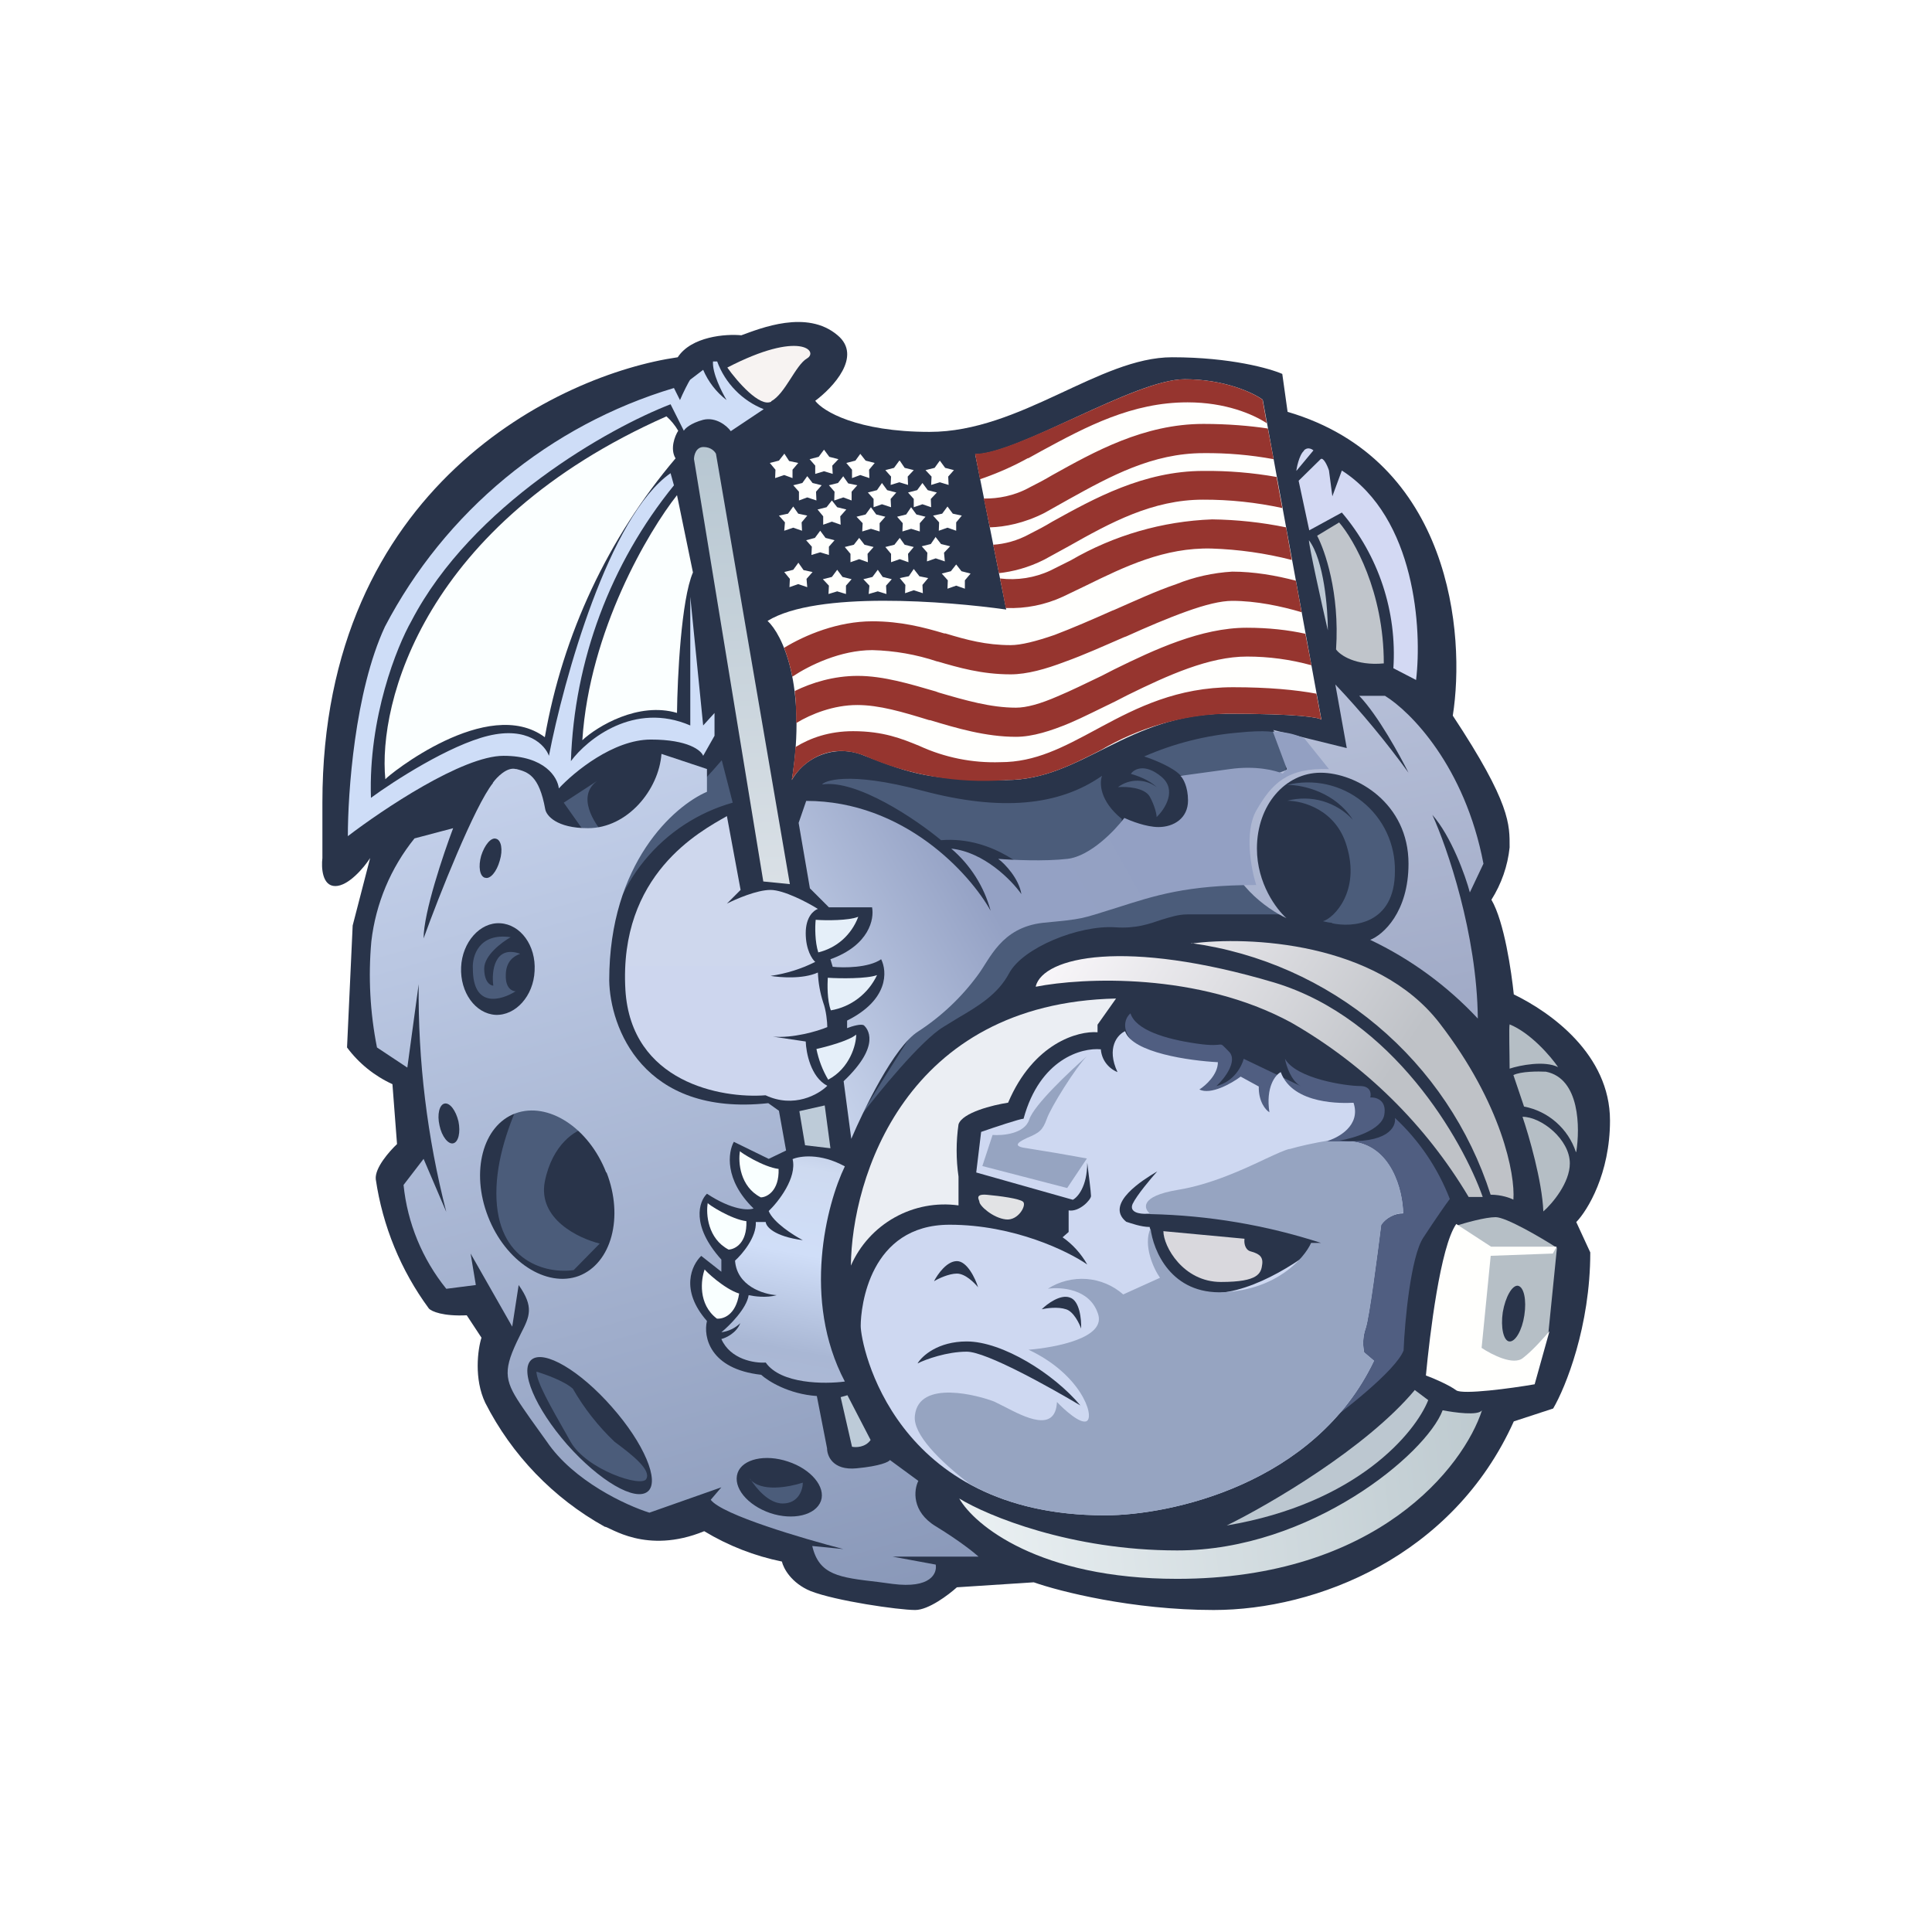 <svg width="24" height="24" viewBox="0 0 24 24" fill="none" xmlns="http://www.w3.org/2000/svg">
<rect x="0" y="0" width="24" height="24" fill="#808080" stroke="none"/>
<g clip-path="url(#clip0_328_20451)">
<path d="M24 0H0V24H24V0Z" fill="white"/>
<path d="M4.668 14.649C4.654 14.508 4.838 14.301 4.932 14.212L4.875 13.468C4.652 13.366 4.457 13.209 4.311 13.012L4.381 11.497L4.598 10.659C4.522 10.777 4.329 11.007 4.165 11.007C4 11.007 3.991 10.772 4.005 10.659V9.967C4.005 6.047 6.946 4.65 8.419 4.438C8.588 4.179 9.016 4.146 9.209 4.165C9.445 4.08 10.024 3.84 10.405 4.165C10.715 4.424 10.348 4.814 10.127 4.979C10.221 5.106 10.645 5.365 11.548 5.365C12.678 5.365 13.656 4.438 14.56 4.438C15.289 4.438 15.779 4.579 15.929 4.645L15.995 5.116C18.028 5.713 18.207 7.883 18.047 8.89C18.771 9.986 18.753 10.245 18.753 10.527C18.729 10.758 18.651 10.98 18.527 11.177C18.687 11.45 18.776 12.075 18.805 12.353C19.261 12.574 20 13.097 20 13.92C20 14.579 19.722 15.035 19.581 15.181L19.755 15.558C19.755 16.475 19.449 17.233 19.294 17.497L18.805 17.657C18.047 19.341 16.348 20 15.078 20C14.066 20 13.162 19.769 12.842 19.656L11.887 19.718C11.783 19.812 11.534 20 11.369 20C11.162 20 10.381 19.887 10.07 19.765C9.83 19.666 9.732 19.482 9.713 19.398C9.372 19.329 9.046 19.201 8.748 19.021C8.024 19.318 7.572 18.965 7.511 18.965C6.874 18.611 6.358 18.075 6.028 17.426C5.887 17.129 5.934 16.767 5.981 16.617L5.798 16.339C5.506 16.353 5.36 16.292 5.327 16.254C4.979 15.781 4.753 15.23 4.668 14.649Z" fill="#29344A"/>
<path d="M14.213 9.397C14.33 9.434 14.575 9.533 14.664 9.632L15.441 9.759L15.973 9.609V9.242C15.991 9.185 16.038 9.034 15.389 9.1C14.983 9.134 14.586 9.234 14.213 9.397ZM6.768 14.677C6.679 15.143 7.187 15.383 7.45 15.448L7.126 15.778C6.806 15.825 6.166 15.688 6.166 14.822C6.166 13.985 6.768 13.072 7.055 12.634C7.135 12.507 7.196 12.423 7.196 12.394C7.22 12.286 7.267 11.002 7.286 10.371L7.003 9.971L7.422 9.698C7.159 9.886 7.375 10.225 7.516 10.376L8.057 10.089C8.217 10.013 8.542 9.853 8.58 9.849C8.617 9.839 8.853 9.576 8.966 9.444L9.102 9.971C8.673 10.092 8.291 10.342 8.008 10.687C7.725 11.032 7.555 11.456 7.521 11.9L7.286 14.008C7.149 14.037 6.862 14.211 6.768 14.677ZM7.45 9.679C7.441 9.685 7.431 9.691 7.422 9.698L7.45 9.679ZM6.283 12.117C6.283 11.938 6.387 11.881 6.439 11.858L6.462 11.848C6.142 11.736 6.104 12.065 6.128 12.244C6.09 12.244 6.015 12.197 6.015 12.032C6.015 11.867 6.236 11.703 6.344 11.642C5.949 11.585 5.864 11.877 5.874 12.032C5.874 12.531 6.227 12.427 6.406 12.314C6.363 12.314 6.279 12.277 6.283 12.117ZM10.213 9.745C10.227 9.712 10.504 9.566 11.469 9.825C12.429 10.079 13.154 10.013 13.69 9.637C13.657 9.722 13.657 9.947 13.935 10.173V10.841C13.634 10.907 13.022 11.03 12.98 11.002C12.967 10.991 12.954 10.98 12.942 10.969C12.806 10.832 12.344 10.385 11.69 10.437C11.38 10.178 10.641 9.679 10.213 9.745ZM14.283 9.896C14.217 9.783 13.996 9.769 13.888 9.778C13.957 9.726 14.041 9.698 14.128 9.698C14.214 9.698 14.299 9.726 14.368 9.778C14.274 9.684 14.114 9.632 14.048 9.613C14.085 9.557 14.217 9.477 14.424 9.646C14.627 9.811 14.472 10.051 14.368 10.15C14.368 10.112 14.344 10.008 14.283 9.896ZM11.719 12.757C11.445 12.921 10.909 13.576 10.674 13.886C11.022 13.322 11.747 12.173 11.864 12.018C12.177 11.635 12.594 11.35 13.064 11.199L15.224 10.625L15.921 11.359H14.749C14.636 11.359 14.542 11.392 14.429 11.425C14.278 11.477 14.109 11.538 13.85 11.519C13.399 11.491 12.707 11.773 12.537 12.088C12.396 12.352 12.161 12.493 11.888 12.653L11.719 12.757ZM16.434 11.444C16.471 11.453 16.514 11.463 16.556 11.463L16.537 11.467C16.801 11.528 17.328 11.486 17.328 10.823C17.331 10.657 17.296 10.493 17.226 10.343C17.156 10.193 17.052 10.062 16.923 9.958C16.794 9.854 16.643 9.781 16.482 9.745C16.32 9.709 16.152 9.711 15.991 9.75C16.194 9.75 16.589 9.844 16.805 10.183C16.704 10.073 16.574 9.994 16.431 9.952C16.288 9.911 16.136 9.909 15.991 9.947C16.18 9.947 16.598 10.056 16.73 10.512C16.9 11.072 16.57 11.406 16.434 11.444ZM7.116 17.251C7.013 17.157 6.773 17.072 6.664 17.039C6.664 17.166 6.848 17.486 7.027 17.801L7.088 17.91C7.286 18.258 7.977 18.484 8.029 18.371C8.09 18.258 7.855 18.074 7.634 17.91C7.43 17.716 7.256 17.494 7.116 17.251ZM9.319 18.371C9.399 18.498 9.554 18.677 9.723 18.677C9.921 18.677 9.973 18.503 9.973 18.418C9.799 18.474 9.45 18.54 9.314 18.371H9.319Z" fill="#4B5C7A"/>
<path d="M14.043 12.908C13.921 12.748 13.996 12.626 14.043 12.588C14.109 12.795 14.476 12.908 14.867 12.964C15.257 13.021 15.111 12.908 15.262 13.059C15.384 13.171 15.215 13.397 15.111 13.491C15.332 13.435 15.427 13.242 15.45 13.153L16.156 13.491C16.043 13.43 15.977 13.242 15.963 13.153C16.104 13.402 16.725 13.491 16.895 13.491C17.027 13.491 17.036 13.585 17.022 13.633C17.093 13.628 17.229 13.665 17.196 13.849C17.163 14.037 16.81 14.141 16.641 14.169C17.234 14.216 17.347 14 17.328 13.887C17.629 14.166 17.862 14.511 18.01 14.894C17.963 14.955 17.836 15.138 17.681 15.374C17.526 15.609 17.45 16.409 17.436 16.776C17.337 17.03 16.664 17.552 16.34 17.783L16.415 17.124L16.641 15.176L14.749 13.953C14.561 13.67 14.166 13.063 14.043 12.908Z" fill="#505E81"/>
<path d="M4.782 7.784C4.405 8.594 4.321 9.855 4.321 10.387C4.753 10.057 5.746 9.389 6.255 9.389C6.768 9.389 6.928 9.657 6.942 9.794C7.13 9.591 7.619 9.187 8.085 9.187C8.551 9.187 8.711 9.323 8.735 9.389L8.876 9.14V8.857L8.735 9.012L8.575 7.413V9.012C7.878 8.711 7.295 9.182 7.092 9.455C7.133 8.204 7.583 7.001 8.372 6.029L8.33 5.878C7.567 6.41 7.003 8.438 6.819 9.389C6.772 9.257 6.556 9.022 6.066 9.14C5.582 9.257 4.89 9.704 4.608 9.911C4.575 8.909 4.932 8.029 5.111 7.714C5.864 6.269 7.572 5.314 8.33 5.022L8.495 5.351C8.509 5.323 8.579 5.257 8.735 5.215C8.895 5.177 9.031 5.29 9.078 5.356L9.487 5.083C9.355 5.031 9.235 4.951 9.135 4.848C9.035 4.746 8.958 4.624 8.909 4.49H8.857C8.847 4.636 8.965 4.867 9.026 4.97C8.898 4.872 8.798 4.742 8.735 4.594L8.575 4.716C8.56 4.73 8.48 4.89 8.447 4.97L8.372 4.82C7.606 5.049 6.894 5.43 6.277 5.939C5.661 6.448 5.152 7.076 4.782 7.784Z" fill="#CEDDF7"/>
<path fill-rule="evenodd" clip-rule="evenodd" d="M6.123 9.723C6.17 9.657 6.297 9.525 6.406 9.553H6.415C6.556 9.591 6.697 9.629 6.773 10.052C6.787 10.132 6.914 10.288 7.304 10.288C7.794 10.288 8.184 9.812 8.217 9.365L8.782 9.553V9.836C8.377 10.01 7.568 10.72 7.568 12.179C7.577 12.758 7.982 13.873 9.544 13.704L9.676 13.798L9.765 14.292L9.549 14.396L9.116 14.184C9.045 14.311 8.994 14.655 9.361 15.012C9.3 15.036 9.097 15.036 8.782 14.829C8.683 14.923 8.58 15.224 8.961 15.647V15.798L8.711 15.601C8.594 15.713 8.443 16.024 8.782 16.41C8.735 16.603 8.815 17.007 9.455 17.078C9.544 17.158 9.798 17.318 10.147 17.342L10.274 17.991C10.274 18.085 10.344 18.269 10.641 18.24C10.937 18.212 11.041 18.16 11.055 18.137L11.408 18.396C11.351 18.509 11.323 18.777 11.624 18.96C11.925 19.144 12.104 19.29 12.156 19.337H11.088L11.624 19.436C11.643 19.544 11.563 19.737 11.088 19.676L10.909 19.652C10.424 19.596 10.175 19.567 10.09 19.205L10.476 19.243C9.987 19.116 8.97 18.819 8.829 18.631L8.961 18.476L8.067 18.791C7.78 18.701 7.125 18.4 6.791 17.906L6.589 17.624C6.326 17.247 6.236 17.125 6.363 16.8C6.401 16.706 6.438 16.631 6.471 16.565C6.58 16.353 6.636 16.236 6.443 15.963L6.363 16.48L5.846 15.572L5.911 15.963L5.544 16.01C5.246 15.641 5.061 15.193 5.013 14.72L5.262 14.396L5.544 15.055C5.307 14.131 5.191 13.18 5.201 12.226L5.06 13.262L4.683 13.012C4.597 12.579 4.573 12.135 4.613 11.694C4.667 11.226 4.853 10.782 5.149 10.415L5.629 10.288C5.507 10.612 5.262 11.337 5.262 11.657C5.45 11.135 5.897 10.01 6.123 9.728V9.723ZM6.029 10.904C6.09 10.923 6.17 10.829 6.208 10.692C6.25 10.556 6.227 10.433 6.161 10.419C6.1 10.4 6.02 10.495 5.977 10.631C5.94 10.763 5.958 10.885 6.024 10.904H6.029ZM6.641 12.062C6.627 12.372 6.406 12.617 6.156 12.607C5.907 12.593 5.714 12.33 5.728 12.014C5.742 11.704 5.963 11.454 6.213 11.469C6.467 11.483 6.66 11.746 6.641 12.062ZM7.535 14.565C7.751 15.12 7.596 15.694 7.191 15.85C6.787 16 6.278 15.671 6.062 15.111C5.846 14.556 5.996 13.982 6.401 13.831C6.81 13.681 7.314 14.01 7.53 14.565H7.535ZM10.198 18.645C10.259 18.471 10.076 18.25 9.789 18.156C9.507 18.061 9.224 18.123 9.163 18.297C9.102 18.476 9.281 18.697 9.568 18.796C9.85 18.89 10.133 18.824 10.198 18.645ZM7.601 17.478C8.001 17.93 8.198 18.4 8.048 18.527C7.893 18.659 7.445 18.396 7.045 17.944C6.65 17.492 6.448 17.021 6.603 16.89C6.758 16.763 7.205 17.026 7.601 17.478ZM5.695 13.93C5.723 14.066 5.695 14.189 5.629 14.203C5.568 14.217 5.488 14.118 5.46 13.982C5.427 13.841 5.46 13.723 5.521 13.709C5.587 13.694 5.662 13.793 5.695 13.93Z" fill="url(#paint0_linear_328_20451)"/>
<path d="M9.572 11.055C9.402 11.055 9.143 11.168 9.03 11.225L9.2 11.055L9.03 10.138C8.701 10.326 7.685 10.858 7.769 12.298C7.84 13.446 8.96 13.648 9.51 13.606C9.863 13.771 10.169 13.596 10.277 13.488C10.07 13.38 10.014 13.074 10.009 12.938L9.6 12.877C9.845 12.9 10.155 12.811 10.277 12.759C10.277 12.698 10.263 12.552 10.226 12.453C10.187 12.333 10.165 12.207 10.16 12.081C9.972 12.166 9.689 12.142 9.572 12.123C9.765 12.095 9.952 12.037 10.127 11.949C10.089 11.916 10.009 11.799 10.009 11.592C10.009 11.389 10.108 11.309 10.16 11.291C10.033 11.211 9.736 11.055 9.572 11.055Z" fill="url(#paint1_linear_328_20451)"/>
<path d="M10.66 11.389C10.547 11.436 10.26 11.436 10.133 11.426C10.123 11.511 10.123 11.704 10.165 11.831C10.277 11.804 10.381 11.75 10.467 11.674C10.553 11.597 10.619 11.501 10.66 11.393V11.389ZM10.895 12.113C10.768 12.16 10.434 12.156 10.283 12.146C10.278 12.231 10.274 12.424 10.321 12.551C10.445 12.53 10.562 12.479 10.662 12.402C10.761 12.326 10.841 12.227 10.895 12.113ZM10.142 13.031C10.269 13.003 10.547 12.928 10.636 12.852C10.636 12.979 10.556 13.271 10.288 13.412C10.218 13.294 10.169 13.165 10.142 13.031Z" fill="#E5EFF9"/>
<path d="M13.864 12.404C11.243 12.461 10.58 14.64 10.57 15.722C10.681 15.469 10.872 15.259 11.113 15.124C11.354 14.989 11.633 14.936 11.907 14.974V14.616C11.876 14.401 11.876 14.182 11.907 13.967C11.954 13.821 12.335 13.726 12.523 13.698C12.839 12.955 13.394 12.804 13.634 12.823V12.729L13.864 12.404Z" fill="#EBEEF3"/>
<path d="M14.8 11.716C15.651 11.834 16.452 12.19 17.109 12.742C17.767 13.295 18.255 14.023 18.517 14.841C18.654 14.841 18.762 14.883 18.8 14.902C18.823 14.591 18.659 13.716 17.882 12.709C17.101 11.697 15.501 11.627 14.8 11.721V11.716ZM12.87 12.257C13.445 12.144 14.885 12.074 16.042 12.704C16.95 13.225 17.709 13.97 18.244 14.869H18.419C18.169 14.163 17.308 12.653 15.831 12.206C13.976 11.655 12.96 11.886 12.866 12.253L12.87 12.257Z" fill="url(#paint2_linear_328_20451)"/>
<path d="M17.573 17.27C16.97 17.99 15.765 18.692 15.239 18.95C16.857 18.677 17.582 17.797 17.742 17.393L17.573 17.266V17.27Z" fill="#BCC7D0"/>
<path d="M14.622 19.26C13.305 19.26 12.269 18.831 11.916 18.615C12.104 18.945 12.909 19.613 14.622 19.613C17.111 19.613 18.184 18.215 18.41 17.519C18.363 17.589 18.067 17.547 17.921 17.519C17.718 18.06 16.279 19.26 14.627 19.26H14.622Z" fill="url(#paint3_linear_328_20451)"/>
<path d="M9.389 15.18C9.399 15.369 9.22 15.58 9.131 15.66C9.154 15.976 9.483 16.079 9.648 16.089C9.521 16.126 9.366 16.103 9.3 16.089C9.276 16.253 9.065 16.465 8.961 16.55C9.05 16.538 9.132 16.499 9.196 16.437C9.149 16.559 9.018 16.62 8.961 16.634C9.074 16.889 9.375 16.936 9.512 16.926C9.7 17.195 10.246 17.195 10.495 17.162C9.959 16.145 10.269 14.954 10.495 14.489C10.185 14.319 9.93 14.362 9.846 14.399C9.902 14.63 9.672 14.926 9.549 15.044C9.606 15.185 9.855 15.345 9.973 15.406C9.615 15.359 9.516 15.237 9.512 15.18H9.389Z" fill="url(#paint4_linear_328_20451)"/>
<path d="M9.192 14.3C9.168 14.436 9.192 14.742 9.451 14.874C9.526 14.874 9.681 14.794 9.672 14.521C9.483 14.498 9.196 14.314 9.192 14.3ZM9.051 15.523C8.792 15.387 8.768 15.081 8.792 14.944C8.792 14.959 9.083 15.147 9.272 15.17C9.281 15.443 9.131 15.519 9.051 15.523ZM8.905 16.38C8.669 16.201 8.707 15.895 8.754 15.768C8.754 15.782 8.999 16.013 9.182 16.069C9.14 16.342 8.98 16.389 8.9 16.38H8.905Z" fill="#F9FFFF"/>
<path d="M17.497 9.599C17.218 9.215 16.915 8.848 16.588 8.503L16.73 9.293L15.817 9.068L16.137 9.505L15.892 9.599C15.657 9.675 15.186 9.948 15.219 10.446C15.247 10.945 15.737 11.293 15.981 11.406C15.859 11.298 15.614 10.978 15.614 10.54C15.614 9.999 15.967 9.599 16.405 9.599C16.847 9.599 17.497 9.976 17.497 10.729C17.497 11.331 17.181 11.614 17.021 11.675C17.524 11.914 17.978 12.246 18.358 12.653C18.348 11.604 17.977 10.526 17.793 10.122C18.028 10.39 18.203 10.875 18.259 11.086L18.428 10.729C18.198 9.519 17.52 8.837 17.205 8.644H16.885C17.12 8.889 17.388 9.383 17.497 9.599Z" fill="url(#paint5_linear_328_20451)"/>
<path d="M10.062 11.041L9.921 10.222L10.015 9.949C11.233 9.949 12.052 10.857 12.306 11.314C12.225 11.013 12.054 10.744 11.817 10.542C12.222 10.584 12.565 10.932 12.688 11.107C12.659 10.918 12.485 10.73 12.4 10.669C12.57 10.683 12.979 10.702 13.261 10.669C13.544 10.636 13.85 10.316 13.967 10.161C14.047 10.198 14.24 10.274 14.391 10.274C14.579 10.274 14.758 10.166 14.758 9.944C14.758 9.775 14.697 9.667 14.664 9.638L15.276 9.554C15.605 9.507 15.85 9.573 15.934 9.61L15.986 9.554L15.812 9.088C16.01 9.088 16.16 9.149 16.207 9.177L16.509 9.554C15.991 9.535 15.798 9.733 15.605 10.071C15.454 10.34 15.544 10.801 15.605 10.994C14.735 10.994 14.344 11.126 13.873 11.276C13.403 11.422 13.473 11.413 12.951 11.464C12.433 11.525 12.297 11.916 12.146 12.114C11.943 12.391 11.691 12.628 11.403 12.815C11.106 13.003 10.73 13.784 10.575 14.147L10.48 13.431C10.96 12.975 10.768 12.772 10.735 12.74C10.706 12.711 10.579 12.749 10.523 12.772V12.678C11.04 12.42 11.022 12.067 10.946 11.916C10.791 12.024 10.48 12.024 10.344 12.01L10.316 11.916C10.8 11.742 10.862 11.413 10.833 11.271H10.297L10.062 11.036V11.041Z" fill="url(#paint6_linear_328_20451)"/>
<path d="M16.495 7.831C16.495 7.563 16.448 6.96 16.26 6.711C16.26 6.782 16.415 7.487 16.495 7.831Z" fill="#BCC8D4"/>
<path d="M16.635 6.49L16.362 6.655C16.456 6.834 16.644 7.361 16.597 8.067C16.644 8.137 16.842 8.274 17.19 8.241C17.19 7.347 16.818 6.702 16.635 6.49Z" fill="#C0C5CB"/>
<path d="M16.264 6.588L16.132 5.972L16.405 5.704C16.438 5.675 16.49 5.784 16.509 5.845L16.551 6.165L16.669 5.845C17.586 6.433 17.666 7.826 17.591 8.447L17.309 8.301C17.355 7.598 17.126 6.904 16.669 6.367L16.264 6.588ZM16.198 5.6C16.137 5.652 16.104 5.826 16.104 5.85L16.316 5.595C16.316 5.595 16.255 5.539 16.198 5.595V5.6Z" fill="#D3D9F3"/>
<path d="M15.459 15.388L14.452 15.294C14.452 15.482 14.697 15.925 15.167 15.925C15.638 15.925 15.666 15.816 15.68 15.703C15.694 15.59 15.609 15.567 15.529 15.543C15.463 15.52 15.454 15.435 15.459 15.398V15.388Z" fill="#D9D8DD"/>
<path d="M12.26 14.842C12.1 14.828 12.166 14.908 12.166 14.927C12.166 14.979 12.335 15.13 12.495 15.148C12.651 15.167 12.759 14.965 12.707 14.927C12.66 14.889 12.425 14.857 12.26 14.842Z" fill="#E2E3E5"/>
<path fill-rule="evenodd" clip-rule="evenodd" d="M11.797 15.214C12.597 15.214 13.27 15.544 13.506 15.708C13.43 15.574 13.326 15.458 13.2 15.37L13.275 15.304V15.036C13.407 15.059 13.553 14.904 13.553 14.857C13.553 14.81 13.52 14.56 13.506 14.443C13.506 14.744 13.383 14.876 13.327 14.904L12.127 14.565L12.188 14.061C12.348 14.005 12.673 13.897 12.715 13.897C12.918 13.153 13.44 13.012 13.675 13.035C13.68 13.097 13.701 13.156 13.738 13.206C13.775 13.256 13.825 13.295 13.882 13.318C13.741 13.017 13.882 12.852 13.976 12.81C14.066 13.078 14.781 13.177 15.129 13.195C15.129 13.351 14.974 13.487 14.899 13.534C15.04 13.605 15.299 13.459 15.412 13.374L15.637 13.497C15.633 13.685 15.722 13.789 15.769 13.817C15.722 13.506 15.84 13.355 15.91 13.318C16.061 13.732 16.701 13.704 16.805 13.699H16.814C16.908 13.981 16.626 14.137 16.47 14.179H16.781C17.284 14.226 17.426 14.791 17.43 15.073C17.377 15.073 17.324 15.086 17.277 15.111C17.229 15.135 17.188 15.171 17.157 15.214C17.11 15.591 17.007 16.372 16.965 16.499C16.917 16.631 16.936 16.753 16.946 16.8L17.068 16.904C16.334 18.442 14.536 18.824 13.727 18.824C11.101 18.824 10.692 16.706 10.692 16.471C10.692 16.235 10.8 15.214 11.797 15.214ZM13.99 15.177C13.713 14.951 14.221 14.645 14.353 14.565L14.376 14.551C14.296 14.64 14.122 14.847 14.07 14.955C14.023 15.064 14.165 15.082 14.245 15.078H16.221C16.268 15.078 16.419 15.285 16.489 15.384C16.235 15.61 15.595 16.066 15.054 16.066C14.508 16.066 14.31 15.515 14.282 15.242C14.174 15.242 14.047 15.195 13.99 15.177ZM11.605 15.911C11.647 15.831 11.76 15.666 11.887 15.666C12.014 15.666 12.117 15.883 12.15 15.991C12.103 15.934 11.991 15.821 11.887 15.821C11.788 15.821 11.656 15.883 11.605 15.915V15.911ZM11.398 16.937C11.454 16.843 11.652 16.664 12.009 16.664C12.452 16.664 13.091 17.064 13.421 17.459C13.049 17.238 12.254 16.791 12.009 16.791C11.765 16.791 11.501 16.885 11.398 16.937ZM13.289 16.118C13.172 16.075 13.007 16.198 12.941 16.264C13.002 16.25 13.143 16.231 13.242 16.264C13.336 16.292 13.407 16.438 13.43 16.504C13.435 16.391 13.412 16.155 13.289 16.118Z" fill="#CED8F1"/>
<path d="M13.502 13.12C13.29 13.308 12.847 13.723 12.786 13.906C12.73 14.085 12.457 14.108 12.33 14.099L12.203 14.485L13.257 14.758L13.502 14.391C13.254 14.345 13.007 14.303 12.758 14.264C12.607 14.245 12.603 14.207 12.758 14.136C12.913 14.071 12.951 14.042 13.003 13.901C13.05 13.76 13.365 13.257 13.502 13.12ZM16.471 14.179C16.49 14.179 16.504 14.169 16.523 14.165C16.316 14.198 16.137 14.24 16.024 14.273H16.015C15.958 14.287 15.854 14.334 15.723 14.395C15.445 14.527 15.04 14.715 14.631 14.781C14.151 14.861 14.207 15.017 14.292 15.082C15.012 15.098 15.725 15.218 16.41 15.44H16.287C16.203 15.628 15.864 16.019 15.205 16.052C14.546 16.085 14.325 15.534 14.292 15.257C14.198 15.473 14.33 15.76 14.41 15.873L13.953 16.08C13.826 15.968 13.666 15.901 13.497 15.888C13.328 15.876 13.159 15.918 13.017 16.009C13.182 15.986 13.534 16.009 13.638 16.315C13.751 16.621 13.111 16.739 12.777 16.767C13.421 17.068 13.6 17.586 13.502 17.652C13.426 17.699 13.219 17.511 13.13 17.416C13.111 17.802 12.73 17.605 12.485 17.478L12.353 17.412C12.165 17.337 11.412 17.129 11.365 17.586C11.337 17.816 11.676 18.151 12.043 18.433C12.466 18.668 13.017 18.824 13.727 18.824C14.537 18.824 16.334 18.442 17.069 16.904L16.946 16.8C16.925 16.7 16.931 16.596 16.965 16.499C17.012 16.372 17.111 15.591 17.158 15.219C17.186 15.172 17.276 15.078 17.431 15.068C17.426 14.791 17.29 14.221 16.781 14.179H16.471Z" fill="#96A4C1"/>
<path d="M18.085 15.228C18.198 15.191 18.452 15.12 18.579 15.12C18.71 15.12 19.143 15.374 19.341 15.501L19.233 16.574L18.941 17.054C18.781 17.007 18.212 16.81 18.198 16.706C18.183 16.598 18.113 15.675 18.085 15.228ZM18.748 16.664C18.823 16.673 18.908 16.527 18.936 16.339C18.965 16.151 18.932 15.986 18.856 15.972C18.786 15.963 18.701 16.108 18.668 16.301C18.64 16.49 18.677 16.654 18.748 16.664Z" fill="#B6BFC6"/>
<path d="M18.518 15.6L19.29 15.572L19.337 15.487H18.523L18.09 15.205C17.892 15.487 17.761 16.579 17.713 17.087C17.808 17.12 18.01 17.21 18.09 17.271C18.17 17.327 18.772 17.247 19.064 17.196L19.248 16.537C19.191 16.603 19.045 16.772 18.923 16.866C18.805 16.97 18.532 16.828 18.405 16.744L18.518 15.6Z" fill="#FFFFFD"/>
<path d="M18.753 12.725C18.743 12.758 18.753 13.101 18.753 13.275C18.88 13.233 19.186 13.172 19.355 13.256C19.266 13.125 19.016 12.833 18.753 12.725ZM19.576 14.31C19.529 14.168 19.444 14.04 19.331 13.941C19.217 13.841 19.08 13.774 18.932 13.746L18.8 13.355C18.894 13.308 19.11 13.308 19.204 13.313C19.628 13.398 19.628 14.014 19.581 14.31H19.576ZM19.172 15.049C19.157 14.673 18.993 14.108 18.913 13.873C19.148 13.873 19.501 14.155 19.501 14.452C19.501 14.692 19.285 14.95 19.172 15.049Z" fill="#B5BEC5"/>
<path d="M8.279 5.172C5.262 6.508 4.693 8.734 4.787 9.68C4.82 9.633 6.058 8.631 6.768 9.158C6.992 7.88 7.553 6.684 8.392 5.694C8.321 5.577 8.382 5.417 8.425 5.351C8.386 5.284 8.336 5.223 8.279 5.172ZM8.41 8.856C7.93 8.715 7.422 9.021 7.234 9.195C7.323 7.831 8.057 6.598 8.41 6.151L8.608 7.111C8.462 7.449 8.415 8.419 8.41 8.856Z" fill="#FBFFFF"/>
<path d="M9.581 4.989C9.44 5.064 9.158 4.74 9.035 4.566C9.944 4.095 10.174 4.368 10.024 4.453C9.882 4.537 9.755 4.89 9.581 4.984V4.989Z" fill="#F7F3F2"/>
<path d="M9.482 10.95L8.621 5.703C8.621 5.656 8.645 5.553 8.739 5.553C8.833 5.553 8.88 5.609 8.894 5.637L9.812 10.983L9.482 10.95Z" fill="url(#paint7_linear_328_20451)"/>
<path d="M10.001 14.227L9.93 13.803L10.245 13.732L10.316 14.264L10.001 14.227ZM10.584 17.972L10.443 17.356L10.527 17.332L10.815 17.888C10.749 17.982 10.631 17.982 10.584 17.972Z" fill="#BDCBD8"/>
<path d="M9.836 9.694C10.025 8.504 9.714 7.878 9.535 7.713C10.147 7.337 11.766 7.469 12.5 7.572L12.114 5.643C12.641 5.643 14.095 4.711 14.716 4.711C15.215 4.711 15.568 4.88 15.686 4.965L16.415 8.941C16.392 8.913 16.133 8.866 15.239 8.866C14.011 8.866 13.441 9.69 12.5 9.69C11.559 9.69 11.347 9.624 10.74 9.388C10.579 9.319 10.398 9.311 10.231 9.367C10.064 9.422 9.924 9.537 9.836 9.69V9.694Z" fill="#FFFFFD"/>
<path d="M12.771 5.694L12.941 5.6C13.496 5.299 14.061 4.998 14.752 4.998C15.223 4.998 15.562 5.144 15.736 5.257L15.684 4.965C15.566 4.88 15.214 4.711 14.715 4.711C14.395 4.711 13.844 4.965 13.317 5.205C12.828 5.426 12.362 5.638 12.113 5.638L12.174 5.953L12.23 5.934C12.417 5.867 12.598 5.786 12.771 5.69V5.694ZM12.296 6.551L12.221 6.193H12.24C12.39 6.193 12.593 6.165 12.795 6.052C12.889 6.005 12.978 5.958 13.072 5.902C13.59 5.614 14.207 5.266 14.95 5.266C15.256 5.266 15.529 5.29 15.75 5.323L15.821 5.704C15.534 5.651 15.242 5.626 14.95 5.629C14.315 5.629 13.792 5.916 13.275 6.203L12.974 6.372C12.724 6.499 12.484 6.546 12.296 6.551ZM12.409 7.12L12.338 6.767C12.475 6.758 12.635 6.72 12.795 6.631C12.889 6.584 12.978 6.537 13.072 6.48C13.59 6.193 14.207 5.85 14.95 5.85C15.255 5.847 15.559 5.872 15.858 5.925L15.929 6.311C15.606 6.241 15.276 6.206 14.945 6.207C14.315 6.207 13.792 6.494 13.275 6.786L12.974 6.951C12.771 7.054 12.578 7.101 12.409 7.12ZM12.494 7.553L12.423 7.186C12.637 7.212 12.854 7.178 13.049 7.087L13.303 6.96C13.838 6.649 14.44 6.475 15.058 6.452C15.367 6.456 15.674 6.489 15.976 6.551L16.047 6.956C15.72 6.872 15.386 6.825 15.049 6.814C14.466 6.8 13.976 7.036 13.487 7.276L13.204 7.412C12.983 7.514 12.742 7.562 12.498 7.553H12.494ZM9.844 8.41C9.816 8.269 9.778 8.146 9.741 8.047C10.004 7.887 10.409 7.718 10.837 7.718C11.19 7.718 11.477 7.793 11.731 7.869H11.745C12.009 7.949 12.249 8.014 12.555 8.014C12.682 8.014 12.87 7.967 13.101 7.887C13.322 7.803 13.562 7.699 13.816 7.586L13.84 7.577C14.098 7.464 14.362 7.341 14.611 7.257C14.834 7.167 15.069 7.115 15.308 7.101C15.576 7.101 15.854 7.149 16.098 7.214L16.169 7.605C15.915 7.53 15.604 7.464 15.308 7.464C15.166 7.464 14.974 7.511 14.738 7.596C14.503 7.68 14.249 7.789 13.99 7.906L13.962 7.916C13.713 8.024 13.463 8.137 13.228 8.221C12.992 8.311 12.757 8.377 12.555 8.377C12.193 8.377 11.905 8.292 11.647 8.217H11.642C11.382 8.13 11.111 8.083 10.837 8.076C10.442 8.076 10.056 8.264 9.844 8.405V8.41ZM9.891 8.979C9.891 8.838 9.887 8.701 9.873 8.584C10.084 8.48 10.357 8.396 10.654 8.396C10.978 8.396 11.312 8.499 11.623 8.589L11.661 8.603C11.995 8.701 12.31 8.791 12.621 8.791C12.752 8.791 12.922 8.744 13.138 8.65C13.308 8.579 13.487 8.49 13.684 8.396L13.84 8.316C14.338 8.071 14.922 7.798 15.487 7.798C15.759 7.798 16.004 7.826 16.216 7.873L16.291 8.264C16.031 8.192 15.762 8.156 15.491 8.156C15.021 8.156 14.512 8.386 14.004 8.636L13.858 8.711C13.661 8.805 13.463 8.908 13.284 8.984C13.058 9.078 12.828 9.153 12.621 9.153C12.244 9.153 11.882 9.045 11.553 8.946H11.543C11.209 8.843 10.922 8.758 10.649 8.758C10.353 8.758 10.075 8.871 9.896 8.979H9.891ZM16.352 8.617C16.098 8.57 15.759 8.537 15.317 8.537C14.625 8.537 14.122 8.791 13.684 9.026L13.623 9.059C13.204 9.285 12.861 9.468 12.428 9.468C12.081 9.48 11.736 9.411 11.421 9.266C11.204 9.177 10.974 9.083 10.597 9.083C10.301 9.083 10.066 9.167 9.882 9.28C9.873 9.407 9.859 9.544 9.835 9.69C9.934 9.511 10.258 9.2 10.738 9.388C11.291 9.632 11.896 9.736 12.498 9.69C12.941 9.69 13.298 9.511 13.675 9.318C14.148 9.039 14.684 8.883 15.232 8.866C16.136 8.866 16.39 8.913 16.414 8.941L16.352 8.612V8.617Z" fill="#96352F"/>
<path d="M10.236 5.586L10.302 5.675L10.415 5.704L10.339 5.784L10.344 5.887L10.236 5.854L10.127 5.887V5.784L10.057 5.704L10.17 5.675L10.236 5.586ZM9.742 5.633L9.803 5.727L9.916 5.751L9.845 5.835V5.939L9.742 5.901L9.629 5.939L9.633 5.835L9.563 5.751L9.676 5.722L9.742 5.638V5.633ZM10.094 6L10.028 5.915L9.967 6L9.854 6.028L9.925 6.108V6.217L10.028 6.179L10.142 6.217L10.137 6.108L10.207 6.028L10.094 6ZM9.854 6.292L9.916 6.381L10.028 6.405L9.958 6.489L9.963 6.593L9.854 6.555L9.742 6.593L9.751 6.489L9.676 6.405L9.789 6.381L9.854 6.292ZM10.255 6.682L10.189 6.593L10.123 6.682L10.014 6.711L10.085 6.791L10.08 6.894L10.189 6.861L10.297 6.894V6.791L10.367 6.711L10.255 6.682ZM10.673 6.682L10.739 6.767L10.852 6.795L10.777 6.88L10.781 6.984L10.673 6.946L10.565 6.984V6.88L10.494 6.795L10.607 6.767L10.673 6.682ZM11.238 6.767L11.177 6.682L11.111 6.767L10.998 6.795L11.069 6.88V6.984L11.177 6.946L11.285 6.984L11.28 6.88L11.351 6.795L11.238 6.767ZM11.624 6.673L11.69 6.758L11.803 6.786L11.727 6.866L11.737 6.974L11.624 6.936L11.515 6.974L11.52 6.866L11.45 6.786L11.563 6.758L11.624 6.668V6.673ZM11.944 7.096L11.878 7.012L11.812 7.096L11.699 7.125L11.774 7.209L11.77 7.313L11.878 7.275L11.986 7.313V7.209L12.057 7.125L11.944 7.096ZM10.334 6.217L10.4 6.301L10.513 6.329L10.438 6.414L10.443 6.518L10.334 6.48L10.226 6.518V6.414L10.156 6.329L10.268 6.301L10.334 6.217ZM10.885 6.391L10.819 6.301L10.753 6.391L10.64 6.419L10.716 6.499L10.711 6.602L10.819 6.569L10.927 6.602V6.499L10.998 6.419L10.885 6.391ZM11.318 6.301L11.384 6.391L11.497 6.419L11.426 6.499V6.602L11.318 6.569L11.21 6.602L11.214 6.499L11.144 6.419L11.257 6.391L11.318 6.301ZM11.836 6.381L11.77 6.292L11.704 6.381L11.591 6.405L11.666 6.489L11.662 6.593L11.77 6.555L11.878 6.593V6.489L11.948 6.405L11.836 6.381ZM10.471 5.911L10.537 6.005L10.65 6.028L10.579 6.108V6.217L10.476 6.179L10.363 6.217L10.367 6.108L10.297 6.028L10.41 6L10.476 5.915L10.471 5.911ZM11.021 6.089L10.956 6L10.894 6.089L10.781 6.118L10.852 6.198V6.301L10.956 6.264L11.069 6.301L11.064 6.198L11.134 6.118L11.021 6.089ZM11.459 6L11.525 6.089L11.638 6.118L11.563 6.198L11.567 6.301L11.459 6.264L11.351 6.301V6.198L11.28 6.118L11.393 6.089L11.459 6ZM10.753 5.722L10.687 5.638L10.626 5.722L10.513 5.751L10.584 5.835V5.939L10.687 5.901L10.8 5.939L10.796 5.835L10.866 5.751L10.753 5.722ZM11.177 5.722L11.238 5.812L11.351 5.84L11.276 5.92L11.28 6.024L11.172 5.991L11.064 6.024L11.069 5.92L10.998 5.84L11.106 5.812L11.172 5.722H11.177ZM11.741 5.812L11.675 5.722L11.61 5.812L11.497 5.84L11.572 5.92L11.567 6.024L11.675 5.991L11.784 6.024L11.779 5.92L11.85 5.84L11.741 5.812ZM9.916 6.988L9.982 7.082L10.094 7.106L10.019 7.191L10.028 7.294L9.916 7.256L9.807 7.294L9.812 7.191L9.742 7.106L9.854 7.078L9.916 6.993V6.988ZM10.466 7.167L10.4 7.078L10.334 7.167L10.222 7.195L10.297 7.275L10.292 7.379L10.4 7.346L10.509 7.379V7.275L10.579 7.195L10.466 7.167ZM10.904 7.078L10.965 7.167L11.078 7.195L11.007 7.275L11.012 7.379L10.904 7.346L10.791 7.379L10.8 7.275L10.725 7.195L10.838 7.167L10.904 7.078ZM11.421 7.158L11.351 7.068L11.29 7.158L11.177 7.181L11.247 7.266L11.243 7.369L11.351 7.332L11.464 7.369L11.459 7.266L11.53 7.181L11.417 7.158H11.421Z" fill="#FFFFFD"/>
</g>
<defs>
<linearGradient id="paint0_linear_328_20451" x1="9.039" y1="5.401" x2="13.271" y2="20.307" gradientUnits="userSpaceOnUse">
<stop stop-color="#D5E1F9"/>
<stop offset="1" stop-color="#8493B4"/>
</linearGradient>
<linearGradient id="paint1_linear_328_20451" x1="12.001" y1="4.001" x2="12.001" y2="19.993" gradientUnits="userSpaceOnUse">
<stop stop-color="#CFD7EC"/>
<stop offset="1" stop-color="#CCD6EF"/>
</linearGradient>
<linearGradient id="paint2_linear_328_20451" x1="12.295" y1="6.893" x2="22.047" y2="13.296" gradientUnits="userSpaceOnUse">
<stop offset="0.25" stop-color="#FFFCFF"/>
<stop offset="0.66" stop-color="#BFC2C7"/>
</linearGradient>
<linearGradient id="paint3_linear_328_20451" x1="17.995" y1="6.695" x2="8.461" y2="7.778" gradientUnits="userSpaceOnUse">
<stop stop-color="#B8C5CB"/>
<stop offset="1" stop-color="#FAFEFF"/>
</linearGradient>
<linearGradient id="paint4_linear_328_20451" x1="12.001" y1="4.005" x2="9.204" y2="18.805" gradientUnits="userSpaceOnUse">
<stop stop-color="#C9D5ED"/>
<stop offset="0.24" stop-color="#A2AFCF"/>
<stop offset="0.4" stop-color="#CFDBF3"/>
<stop offset="0.53" stop-color="#A1AECE"/>
<stop offset="0.63" stop-color="#9FACCC"/>
<stop offset="0.71" stop-color="#CEDAF0"/>
<stop offset="0.78" stop-color="#D0DEF8"/>
<stop offset="0.86" stop-color="#A9B7D4"/>
<stop offset="1" stop-color="#B8BFDC"/>
</linearGradient>
<linearGradient id="paint5_linear_328_20451" x1="12.004" y1="3.999" x2="14.721" y2="18.063" gradientUnits="userSpaceOnUse">
<stop stop-color="#D1D9EE"/>
<stop offset="1" stop-color="#8893B3"/>
</linearGradient>
<linearGradient id="paint6_linear_328_20451" x1="17.418" y1="6.575" x2="7.618" y2="12.073" gradientUnits="userSpaceOnUse">
<stop stop-color="#929FC1"/>
<stop offset="0.6" stop-color="#94A1C4"/>
<stop offset="0.91" stop-color="#D0DCF2"/>
<stop offset="1" stop-color="#98A5C7"/>
</linearGradient>
<linearGradient id="paint7_linear_328_20451" x1="12.032" y1="3.999" x2="12.4" y2="19.917" gradientUnits="userSpaceOnUse">
<stop stop-color="#AEC0CC"/>
<stop offset="0.76" stop-color="#FAF8F9"/>
<stop offset="1" stop-color="#BBC5CE"/>
</linearGradient>
<clipPath id="clip0_328_20451">
<rect width="24" height="24" fill="white"/>
</clipPath>
</defs>
</svg>
